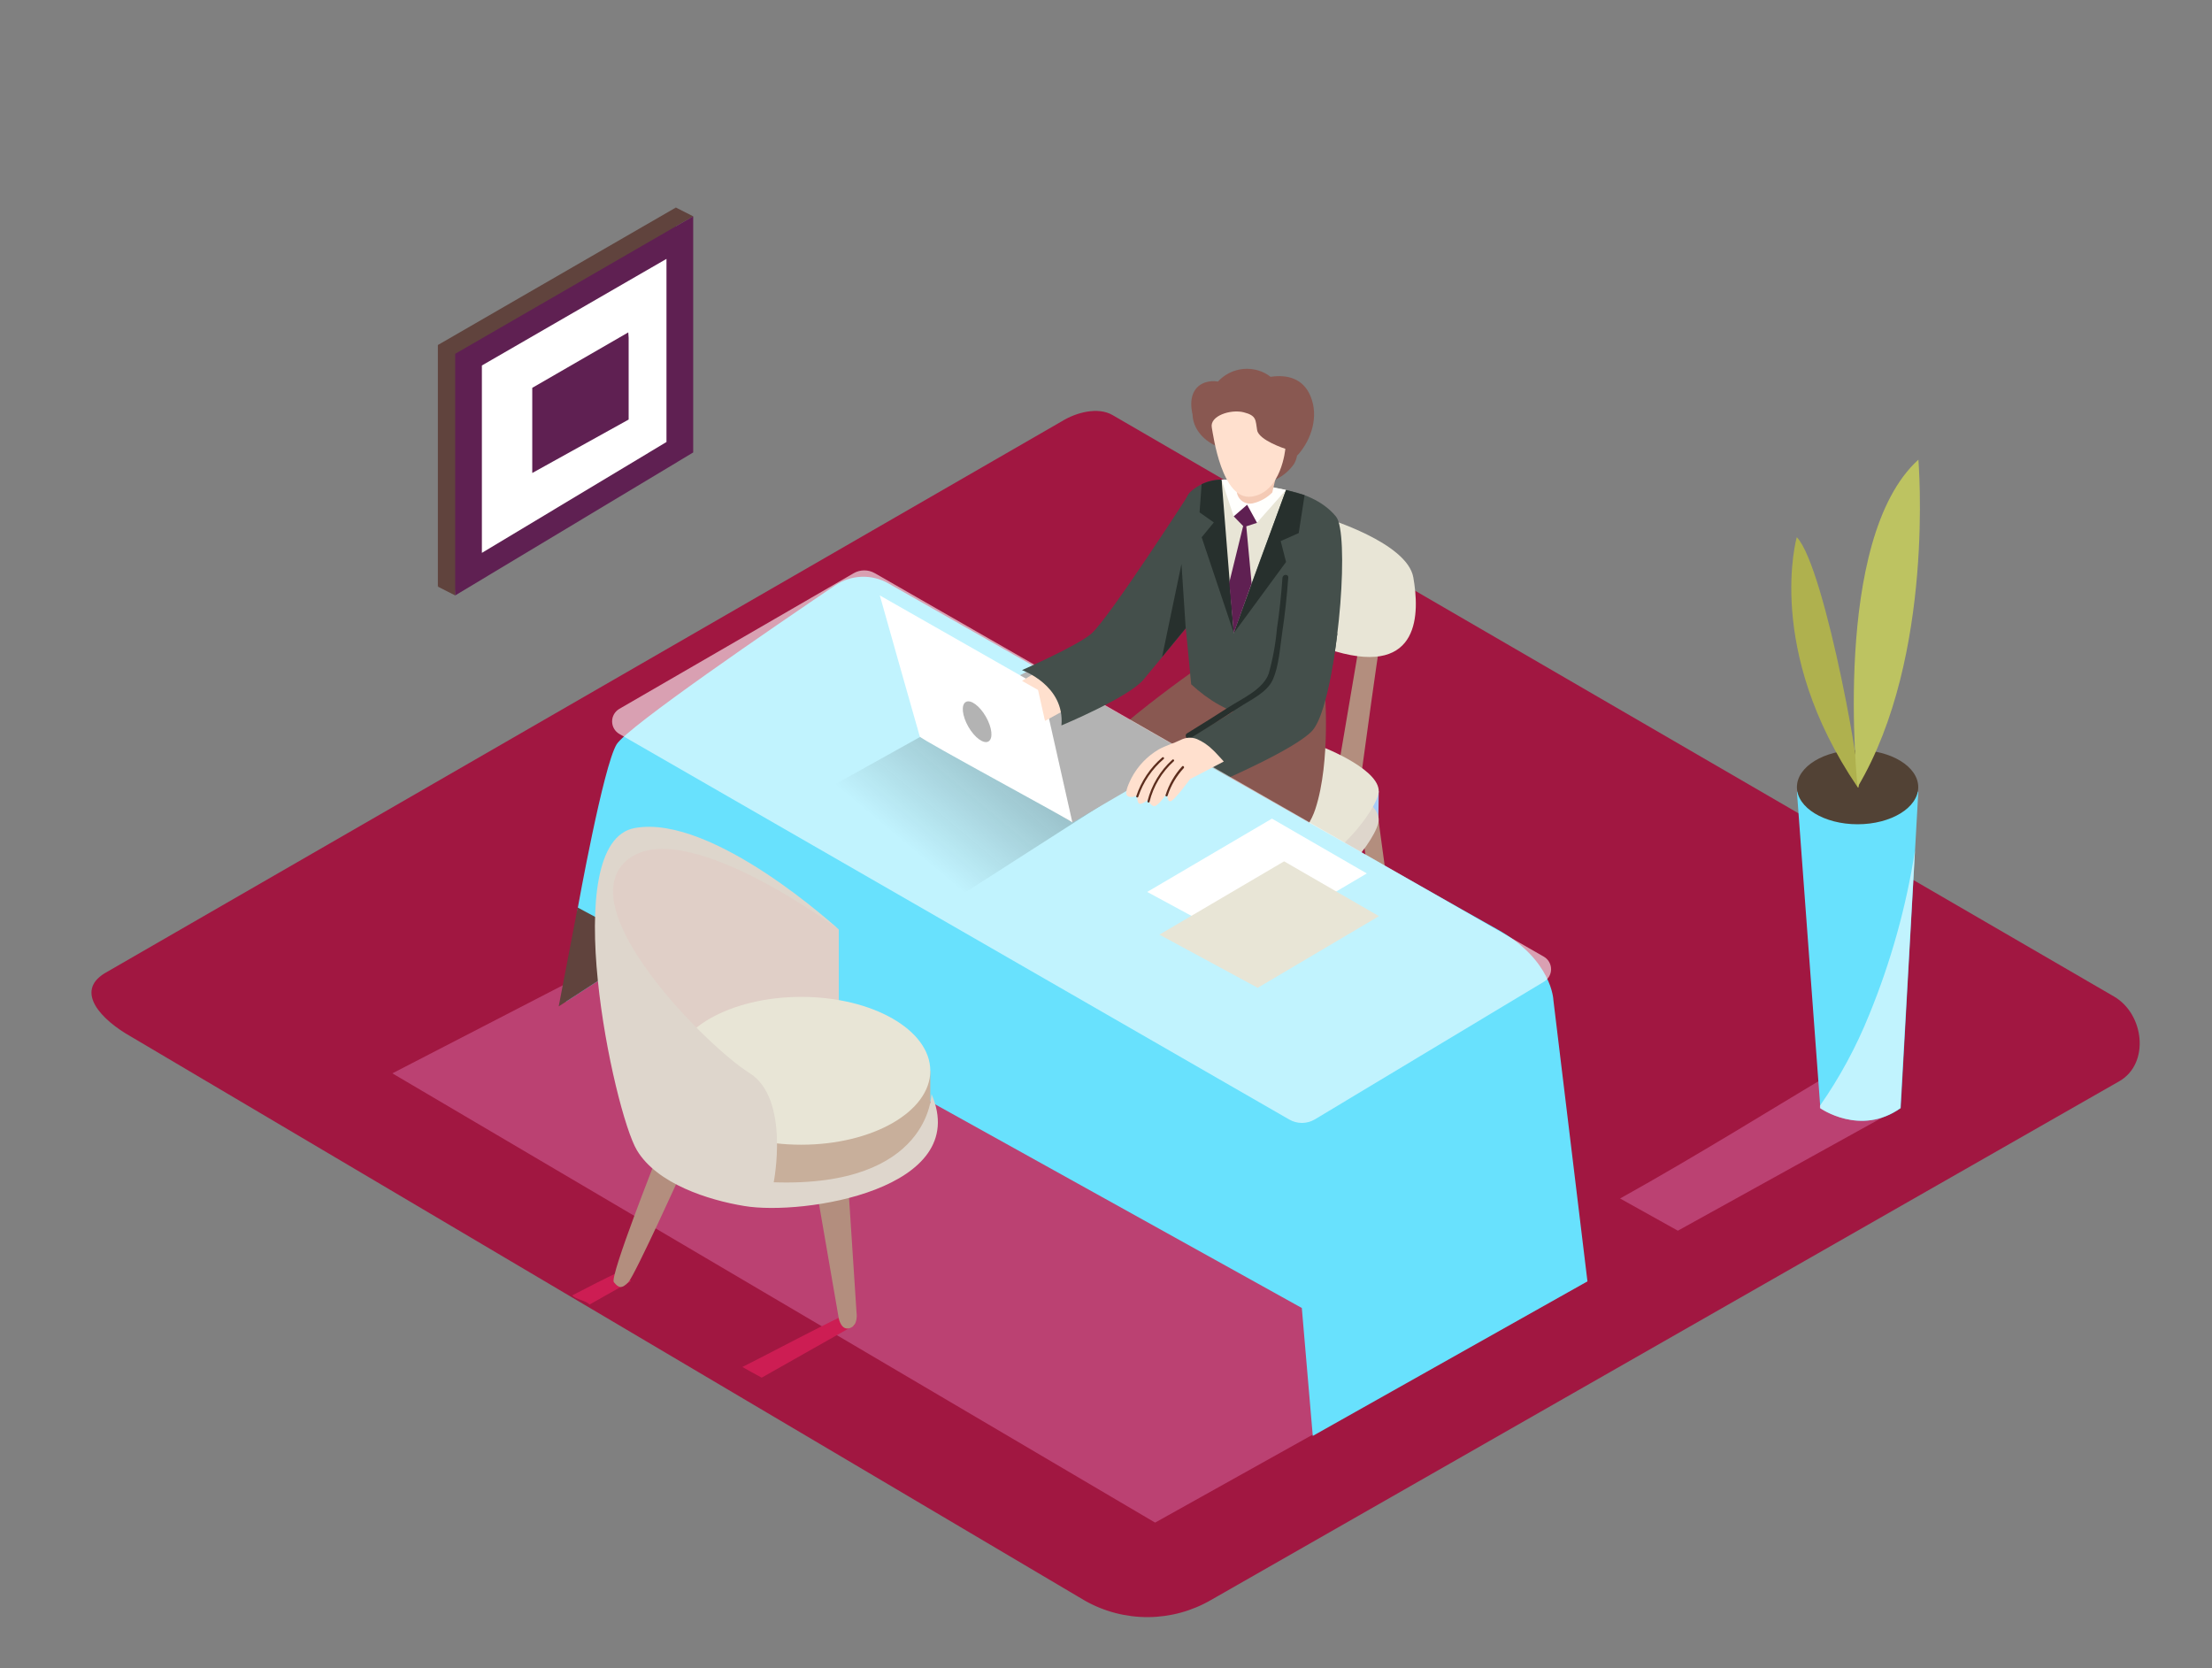 <svg width="500" height="377" viewBox="0 0 500 377" fill="none" xmlns="http://www.w3.org/2000/svg">
<rect x="0" y="0" width="500" height="377" fill="#808080" stroke="none"/>
<path d="M245.3 361.82L29.675 234.331C22.812 230.479 16.925 224.139 23.613 220L240 95.225C243.25 93.211 248.175 91.898 251.475 93.812L477.85 225.227C484.712 229.216 485.95 240.358 479.1 244.348L273.75 361.62C269.435 364.127 264.541 365.464 259.552 365.499C254.562 365.534 249.65 364.266 245.3 361.82Z" fill="#A11741"/>
<path d="M133.263 294.856L142.625 289.566C141.902 288.76 141.13 288 140.313 287.29C136.563 289.041 132.975 290.904 129.35 292.78C130.2 293.73 132.413 293.918 133.263 294.856Z" fill="#CD1D53"/>
<path d="M417.813 240.296C400.65 250.563 383.663 261.154 366.2 270.883L379.263 278.161L429.588 250.312L417.813 240.296Z" fill="url(#paint0_linear_88:302)"/>
<path d="M196.213 187.049L88.688 242.597L261.1 344.138L358.825 289.603L324.45 261.104L196.213 187.049Z" fill="url(#paint1_linear_88:302)"/>
<path d="M291.638 203.356V250.7H295.138L295.9 202.131" fill="#B38E7E"/>
<path d="M311.562 185.136L318.575 236.62H315.062L307.737 187.05" fill="#B38E7E"/>
<path d="M240.813 221.138C240.813 221.138 237.55 231.843 236.825 232.931C236.1 234.018 225.4 241.096 225.575 243.272C225.75 245.448 229.8 246.361 232.313 246.173C234.825 245.986 249.338 239.921 250.25 238.158C251.163 236.394 251.163 221.126 251.163 221.126L240.813 221.138Z" fill="#5C2D1D"/>
<path d="M258.025 233.668C258.025 233.668 254.763 244.373 254.038 245.461C253.313 246.548 242.613 253.626 242.788 255.802C242.963 257.978 247.013 258.891 249.525 258.703C252.038 258.516 266.55 252.451 267.463 250.688C268.375 248.924 268.375 233.656 268.375 233.656L258.025 233.668Z" fill="#5C2D1D"/>
<path d="M313.463 136.204C312.538 138.805 307.288 178.296 307.288 178.296L302.013 176.533L308.888 136.004" fill="#B38E7E"/>
<path d="M311.563 185.136L311.65 178.784L306.025 180.709L307.738 187.05" fill="#A9CBF8"/>
<path d="M298.838 175.295C298.838 175.295 312.962 180.722 311.55 186.062C310.138 191.401 298.85 204.482 291.637 203.356C284.425 202.231 275.587 195.941 275.587 195.941" fill="#DED6CC"/>
<path d="M298.838 168.792C298.838 168.792 312.962 174.219 311.55 179.559C310.138 184.899 298.85 197.979 291.637 196.853C284.425 195.728 275.587 189.438 275.587 189.438" fill="#E8E5D6"/>
<path d="M299.725 117.109C299.725 117.109 318.075 122.623 319.463 130.489C320.85 138.355 321.25 152.848 301.875 147.233C282.5 141.619 291.637 127.038 291.637 127.038" fill="#E8E5D6"/>
<path d="M286.25 135.979C286.25 135.979 291.063 156.237 287.5 167.091C283.938 177.946 263.613 186.624 263.613 186.624L255 230.254C243.625 233.831 233.85 227.753 233.85 227.753C233.85 227.753 236.213 189.263 239.825 179.496C243.438 169.73 271.375 150.535 271.375 150.535" fill="#895851"/>
<path d="M287.038 161.764C287.038 161.764 259.088 180.997 255.488 190.713C251.888 200.43 249.513 238.97 249.513 238.97C249.513 238.97 259.288 245.048 270.663 241.471L279.225 197.854C279.225 197.854 293.763 193.702 297.325 182.848C300.888 171.993 299.425 155.524 299.425 155.524" fill="#895851"/>
<path d="M298.137 162.164C302.9 150.56 304.962 120.41 302.012 116.783C295.9 109.28 283 110.181 283 110.181C283 110.181 275.5 105.691 269.25 111.006C264.575 114.958 267.9 139.23 269.25 154.661C277.4 162.177 286.425 164.278 298.137 162.164Z" fill="#444F4B"/>
<path d="M278.112 165.628C273.112 170.63 267.7 175.495 263.012 180.847C258.95 185.499 257.35 191.401 255.775 197.254C252.1 210.872 250.462 224.927 248.825 238.908C248.725 239.758 250.075 239.746 250.15 238.908C251.725 225.452 253.3 211.947 256.725 198.817C258.4 192.377 260.087 185.974 264.687 180.972C269.287 175.97 274.262 171.356 279.037 166.579C279.163 166.456 279.236 166.288 279.238 166.112C279.24 165.936 279.173 165.767 279.05 165.641C278.927 165.515 278.76 165.443 278.584 165.44C278.408 165.438 278.238 165.506 278.112 165.628Z" fill="#5C2D1D"/>
<path d="M302.3 143.119C302.3 143.119 300.362 161.064 296.6 165.178C292.837 169.292 275.937 176.57 275.937 176.57C275.937 176.57 271.787 169.28 267.4 167.567C267.4 167.567 284.262 158.088 284.687 156.312" fill="#444F4B"/>
<path d="M289.888 130.576C289.613 134.428 289.213 138.28 288.638 142.106C288.334 145.541 287.71 148.941 286.775 152.26C285.525 155.774 280.838 157.862 277.85 159.763C274.863 161.664 271.525 163.802 268.312 165.753C267.587 166.203 268.313 167.341 268.988 166.904C272.729 164.619 276.429 162.277 280.088 159.876C282.588 158.238 286.338 156.562 287.663 153.698C289.1 150.585 289.313 146.383 289.825 143.019C290.45 138.88 290.9 134.703 291.2 130.514C291.25 129.726 290 129.726 289.888 130.576Z" fill="#27302D"/>
<path d="M296.738 324.543L358.825 289.603L351.125 226.015C351.125 226.015 350.85 216.937 338.475 210.059C327.713 204.081 226.913 146.708 200.8 131.852C198.951 130.797 196.843 130.281 194.715 130.363C192.588 130.445 190.526 131.121 188.763 132.315C175.013 141.606 141.775 164.315 139.375 168.242C136.35 173.244 130.625 205.082 130.625 205.082L127.888 226.428L147.138 213.923L294.263 295.631L296.738 324.543Z" fill="#68E1FD"/>
<path d="M147.088 213.948L130.575 205.119L126.288 227.466L147.088 213.948Z" fill="#60433D"/>
<path opacity="0.59" d="M140 160.214L192.975 129.551C193.699 129.134 194.52 128.915 195.356 128.915C196.192 128.915 197.013 129.134 197.737 129.551L348.987 216.236C349.48 216.525 349.889 216.938 350.172 217.434C350.456 217.93 350.606 218.491 350.606 219.062C350.606 219.634 350.456 220.195 350.172 220.691C349.889 221.187 349.48 221.6 348.987 221.889L297.187 253.014C296.308 253.53 295.307 253.803 294.287 253.803C293.268 253.803 292.267 253.53 291.387 253.014L140 165.891C139.502 165.604 139.088 165.19 138.8 164.692C138.512 164.193 138.36 163.628 138.36 163.052C138.36 162.477 138.512 161.911 138.8 161.413C139.088 160.915 139.502 160.501 140 160.214Z" fill="white"/>
<path d="M406.175 178.934L411.475 250.463C411.475 250.463 420.55 256.903 429.637 250.463L433.612 178.934H406.175Z" fill="#68E1FD"/>
<path opacity="0.59" d="M422.5 229.379C419.581 236.62 415.853 243.509 411.387 249.912V250.463C411.387 250.463 420.463 256.903 429.55 250.463L432.862 192.251C430.872 204.99 427.394 217.451 422.5 229.379Z" fill="white"/>
<path d="M419.887 186.299C427.461 186.299 433.6 182.542 433.6 177.908C433.6 173.274 427.461 169.517 419.887 169.517C412.314 169.517 406.175 173.274 406.175 177.908C406.175 182.542 412.314 186.299 419.887 186.299Z" fill="#524235"/>
<path d="M419.888 177.908C421.9 180.859 412.687 128.126 406.137 121.41C406.175 121.41 398.75 146.796 419.888 177.908Z" fill="#AFB14E"/>
<path d="M419.887 177.908C419.887 177.908 413.887 121.785 433.637 103.891C433.6 103.891 437.5 148.284 419.887 177.908Z" fill="#BDC361"/>
<path d="M281.525 213.61L308.95 197.416L287.512 185.024L259.312 201.593L281.525 213.61Z" fill="white"/>
<path opacity="0.32" d="M211.475 164.615L175.138 184.861C181.213 188.7 205.638 201.843 211.5 205.982L249 181.947L242.813 166.941L211.475 164.615Z" fill="url(#paint2_linear_88:302)"/>
<path d="M242.4 185.887L268.85 170.468L234.375 150.647L207.35 164.565" fill="#B3B3B3"/>
<path d="M235.55 155.462C235.55 155.462 242.487 186.262 242.4 185.886C242.312 185.511 208.137 167.129 207.912 166.479C207.687 165.828 198.875 134.578 198.875 134.578L235.55 155.462Z" fill="white"/>
<path d="M231.013 153.886L234.538 151.76L243.288 159.05L236.213 162.94L231.013 153.886Z" fill="#FFE0CE"/>
<path d="M231.013 151.46C231.013 151.46 240.738 154.886 239.925 163.965C239.925 163.965 255.1 157.637 258.463 153.623C261.825 149.609 268.988 140.881 268.988 140.881V111.294C268.988 111.294 250.638 139.805 246.663 143.244C243.475 145.983 231.013 151.46 231.013 151.46Z" fill="#444F4B"/>
<path d="M268.013 141.994L267.062 127.463L262.675 148.484L268.013 141.994Z" fill="#27302D"/>
<path d="M268.525 166.754C267.941 166.818 267.374 166.987 266.85 167.254C265.263 168.029 263.5 168.504 261.925 169.38C259.301 170.918 257.162 173.163 255.75 175.857C255.425 176.558 254.075 179.096 254.775 179.821C255.475 180.547 257.063 179.821 257.063 179.821C257.063 179.821 256.975 181.285 257.488 181.622C258 181.96 259.525 180.772 259.525 180.772C259.525 180.772 260.225 182.548 261.188 182.135C262.15 181.722 263.863 179.159 263.863 179.159C263.863 179.159 263.675 181.11 264.525 181.11C265.375 181.11 268.988 176.107 268.988 176.107L276.625 172.118C276.625 172.118 274.375 169.617 274.125 169.467C273.096 168.441 271.883 167.618 270.55 167.041C269.906 166.789 269.213 166.691 268.525 166.754Z" fill="#FFE0CE"/>
<path d="M267.213 173.206C265.504 175.075 264.224 177.294 263.462 179.709C263.362 180.009 263.837 180.134 263.925 179.834C264.68 177.507 265.934 175.373 267.6 173.581C267.775 173.319 267.425 172.969 267.213 173.206Z" fill="#5C2D1D"/>
<path d="M265 171.706C262.235 174.204 260.277 177.469 259.375 181.085C259.367 181.115 259.365 181.147 259.369 181.178C259.373 181.209 259.383 181.239 259.399 181.267C259.414 181.294 259.435 181.318 259.46 181.337C259.485 181.356 259.513 181.37 259.544 181.378C259.574 181.387 259.606 181.389 259.637 181.385C259.668 181.381 259.698 181.371 259.726 181.355C259.753 181.339 259.777 181.318 259.796 181.293C259.815 181.269 259.829 181.24 259.837 181.21C260.719 177.675 262.634 174.484 265.337 172.043C265.55 171.843 265.212 171.493 265 171.706Z" fill="#5C2D1D"/>
<path d="M262.712 171.193C259.995 173.522 257.964 176.549 256.838 179.946C256.738 180.247 257.213 180.372 257.3 180.071C258.406 176.759 260.394 173.81 263.05 171.543C263.287 171.33 262.937 170.993 262.712 171.193Z" fill="#5C2D1D"/>
<path d="M228.525 152.473L234.638 155.949L236.588 164.615L231.788 159.838" fill="white"/>
<path d="M276.125 108.405C275.737 108.405 278.788 143.857 278.875 143.119C278.963 142.381 290.7 110.743 290.7 110.743C290.7 110.743 279.762 108.28 276.125 108.405Z" fill="#E8E5D6"/>
<path d="M278.875 143.119L290.7 127.013L289.487 122.298L293.563 120.485L294.888 111.906L290.7 110.743L278.875 143.119Z" fill="#27302D"/>
<path d="M276.125 108.405C274.562 108.407 273.02 108.762 271.612 109.443L271.15 115.808L274.375 118.084L271.625 121.435L278.888 143.107L276.125 108.405Z" fill="#27302D"/>
<path d="M277.712 108.468L276.112 108.393L278.862 116.696L281.887 114.082L284.112 118.159L290.687 110.731C290.687 110.731 279.312 108.568 277.712 108.468Z" fill="#FFFFFD"/>
<path d="M278.875 116.708L281 118.897L277.875 131.614L278.875 143.119L282.913 131.852L281.713 118.959L284.138 118.171L281.9 114.095L278.875 116.708Z" fill="#5F2052"/>
<path d="M289.413 103.466L287.588 111.306C286.417 112.498 284.936 113.339 283.312 113.732C282.894 113.843 282.457 113.862 282.03 113.787C281.604 113.713 281.199 113.547 280.842 113.301C280.486 113.055 280.187 112.735 279.966 112.362C279.745 111.99 279.608 111.574 279.562 111.144L278.812 104.428" fill="#F4CAB5"/>
<path d="M296.25 89.598C294.6 85.533 290.988 84.596 287.2 85.171C286.375 84.519 285.433 84.031 284.425 83.733C282.824 83.253 281.121 83.233 279.51 83.676C277.899 84.118 276.444 85.004 275.313 86.234C274.299 86.059 273.258 86.145 272.288 86.484C269.4 87.547 268.925 90.548 269.463 93.212C269.463 93.324 269.462 93.424 269.55 93.524C269.637 98.214 274.088 100.377 274.088 100.377L288.4 108.355C290.042 107.562 291.454 106.361 292.5 104.866C292.841 104.279 293.074 103.635 293.188 102.965C293.296 102.879 293.397 102.783 293.488 102.678C296.5 99.201 298.088 94.049 296.25 89.598Z" fill="#895851"/>
<path d="M273.913 96.625C274.213 98.201 276.163 113.182 282.913 112.244C289.662 111.306 290.537 101.44 290.537 101.44C290.537 101.44 284.55 99.514 284.163 97.225C283.775 94.937 284.075 93.937 281.125 93.186C278.175 92.436 273.413 93.999 273.913 96.625Z" fill="#FFE0CE"/>
<path d="M223.431 167.582C224.524 166.953 224.263 164.447 222.848 161.983C221.433 159.52 219.399 158.032 218.306 158.661C217.213 159.289 217.474 161.796 218.889 164.259C220.305 166.723 222.338 168.21 223.431 167.582Z" fill="#B3B3B3"/>
<path d="M102.887 134.578L98.975 132.59L103.363 128.313L102.887 134.578Z" fill="#60433D"/>
<path d="M156.688 48.893L152.775 46.905L151.237 52.045L156.688 48.893Z" fill="#60433D"/>
<path d="M152.775 46.905L98.975 77.98V132.59L152.775 100.277V46.905Z" fill="#60433D"/>
<path d="M156.688 48.893L102.888 79.968V134.578L156.688 102.265V48.893Z" fill="#5F2052"/>
<path d="M150.65 58.51L108.925 82.607V124.962L150.65 99.901V58.51Z" fill="white"/>
<path d="M142.013 75.129L142.1 76.355V94.825L120.312 106.905V87.659L142.013 75.129Z" fill="#5F2052"/>
<path d="M284.288 223.264L311.7 207.07L290.263 194.677L262.075 211.247L284.288 223.264Z" fill="#E8E5D6"/>
<path d="M172.175 311.375L193.187 299.495C192.465 298.689 191.693 297.929 190.875 297.219C183.087 300.971 175.512 305.085 167.812 308.961C169.25 309.799 170.713 310.574 172.175 311.375Z" fill="#CD1D53"/>
<path d="M148.75 260.829C148.75 260.829 137.738 288.541 138.75 289.791C139.763 291.042 140.513 291.429 142.038 289.791C143.563 288.153 154.538 263.906 154.538 263.906L148.75 260.829Z" fill="#B38E7E"/>
<path d="M184.812 270.296L189.587 297.944C189.587 297.944 190.1 300.82 192.087 300.183C194.075 299.545 193.612 296.681 193.612 296.681L191.725 267.77" fill="#B38E7E"/>
<path d="M189.6 210.096V228.654L156.25 240.759C156.25 240.759 124.125 200.255 142.163 192.102C160.2 183.948 189.6 210.096 189.6 210.096Z" fill="#E0CFC7"/>
<path d="M210.288 242.022V253.376C210.304 255.439 209.776 257.469 208.755 259.261C207.734 261.054 206.257 262.544 204.475 263.58C199.2 266.582 189.625 269.758 173.125 269.22C142.95 268.22 151.875 242.034 151.875 242.034" fill="#C8AF9B"/>
<path d="M181.112 258.728C197.225 258.728 210.287 251.249 210.287 242.022C210.287 232.795 197.225 225.315 181.112 225.315C165 225.315 151.938 232.795 151.938 242.022C151.938 251.249 165 258.728 181.112 258.728Z" fill="#E8E5D6"/>
<path d="M174.888 267.219C174.888 267.219 178.638 248.262 169.4 242.522C160.163 236.782 129.013 205.857 141.475 194.628C153.938 183.398 189.6 210.096 189.6 210.096C189.6 210.096 161.175 183.911 143.475 187.15C125.775 190.388 138.738 251.25 143.975 259.992C148.525 267.57 160.125 271.246 168.2 272.572C181.538 274.835 219.888 268.82 210.55 247.261C210.538 247.274 210.288 268.407 174.888 267.219Z" fill="#DED6CC"/>
<defs>
<linearGradient id="paint0_linear_88:302" x1="20368.1" y1="8167.03" x2="21852.8" y2="6643.76" gradientUnits="userSpaceOnUse">
<stop stop-color="#BB4172"/>
<stop offset="1" stop-color="#FF7A30"/>
</linearGradient>
<linearGradient id="paint1_linear_88:302" x1="43653.8" y1="37380.9" x2="46838.6" y2="29749.5" gradientUnits="userSpaceOnUse">
<stop stop-color="#BB4172"/>
<stop offset="1" stop-color="#BB4172"/>
</linearGradient>
<linearGradient id="paint2_linear_88:302" x1="205.413" y1="191.401" x2="232.776" y2="158.711" gradientUnits="userSpaceOnUse">
<stop stop-opacity="0"/>
<stop offset="0.99" stop-color="#1A1A1A"/>
</linearGradient>
</defs>
</svg>
